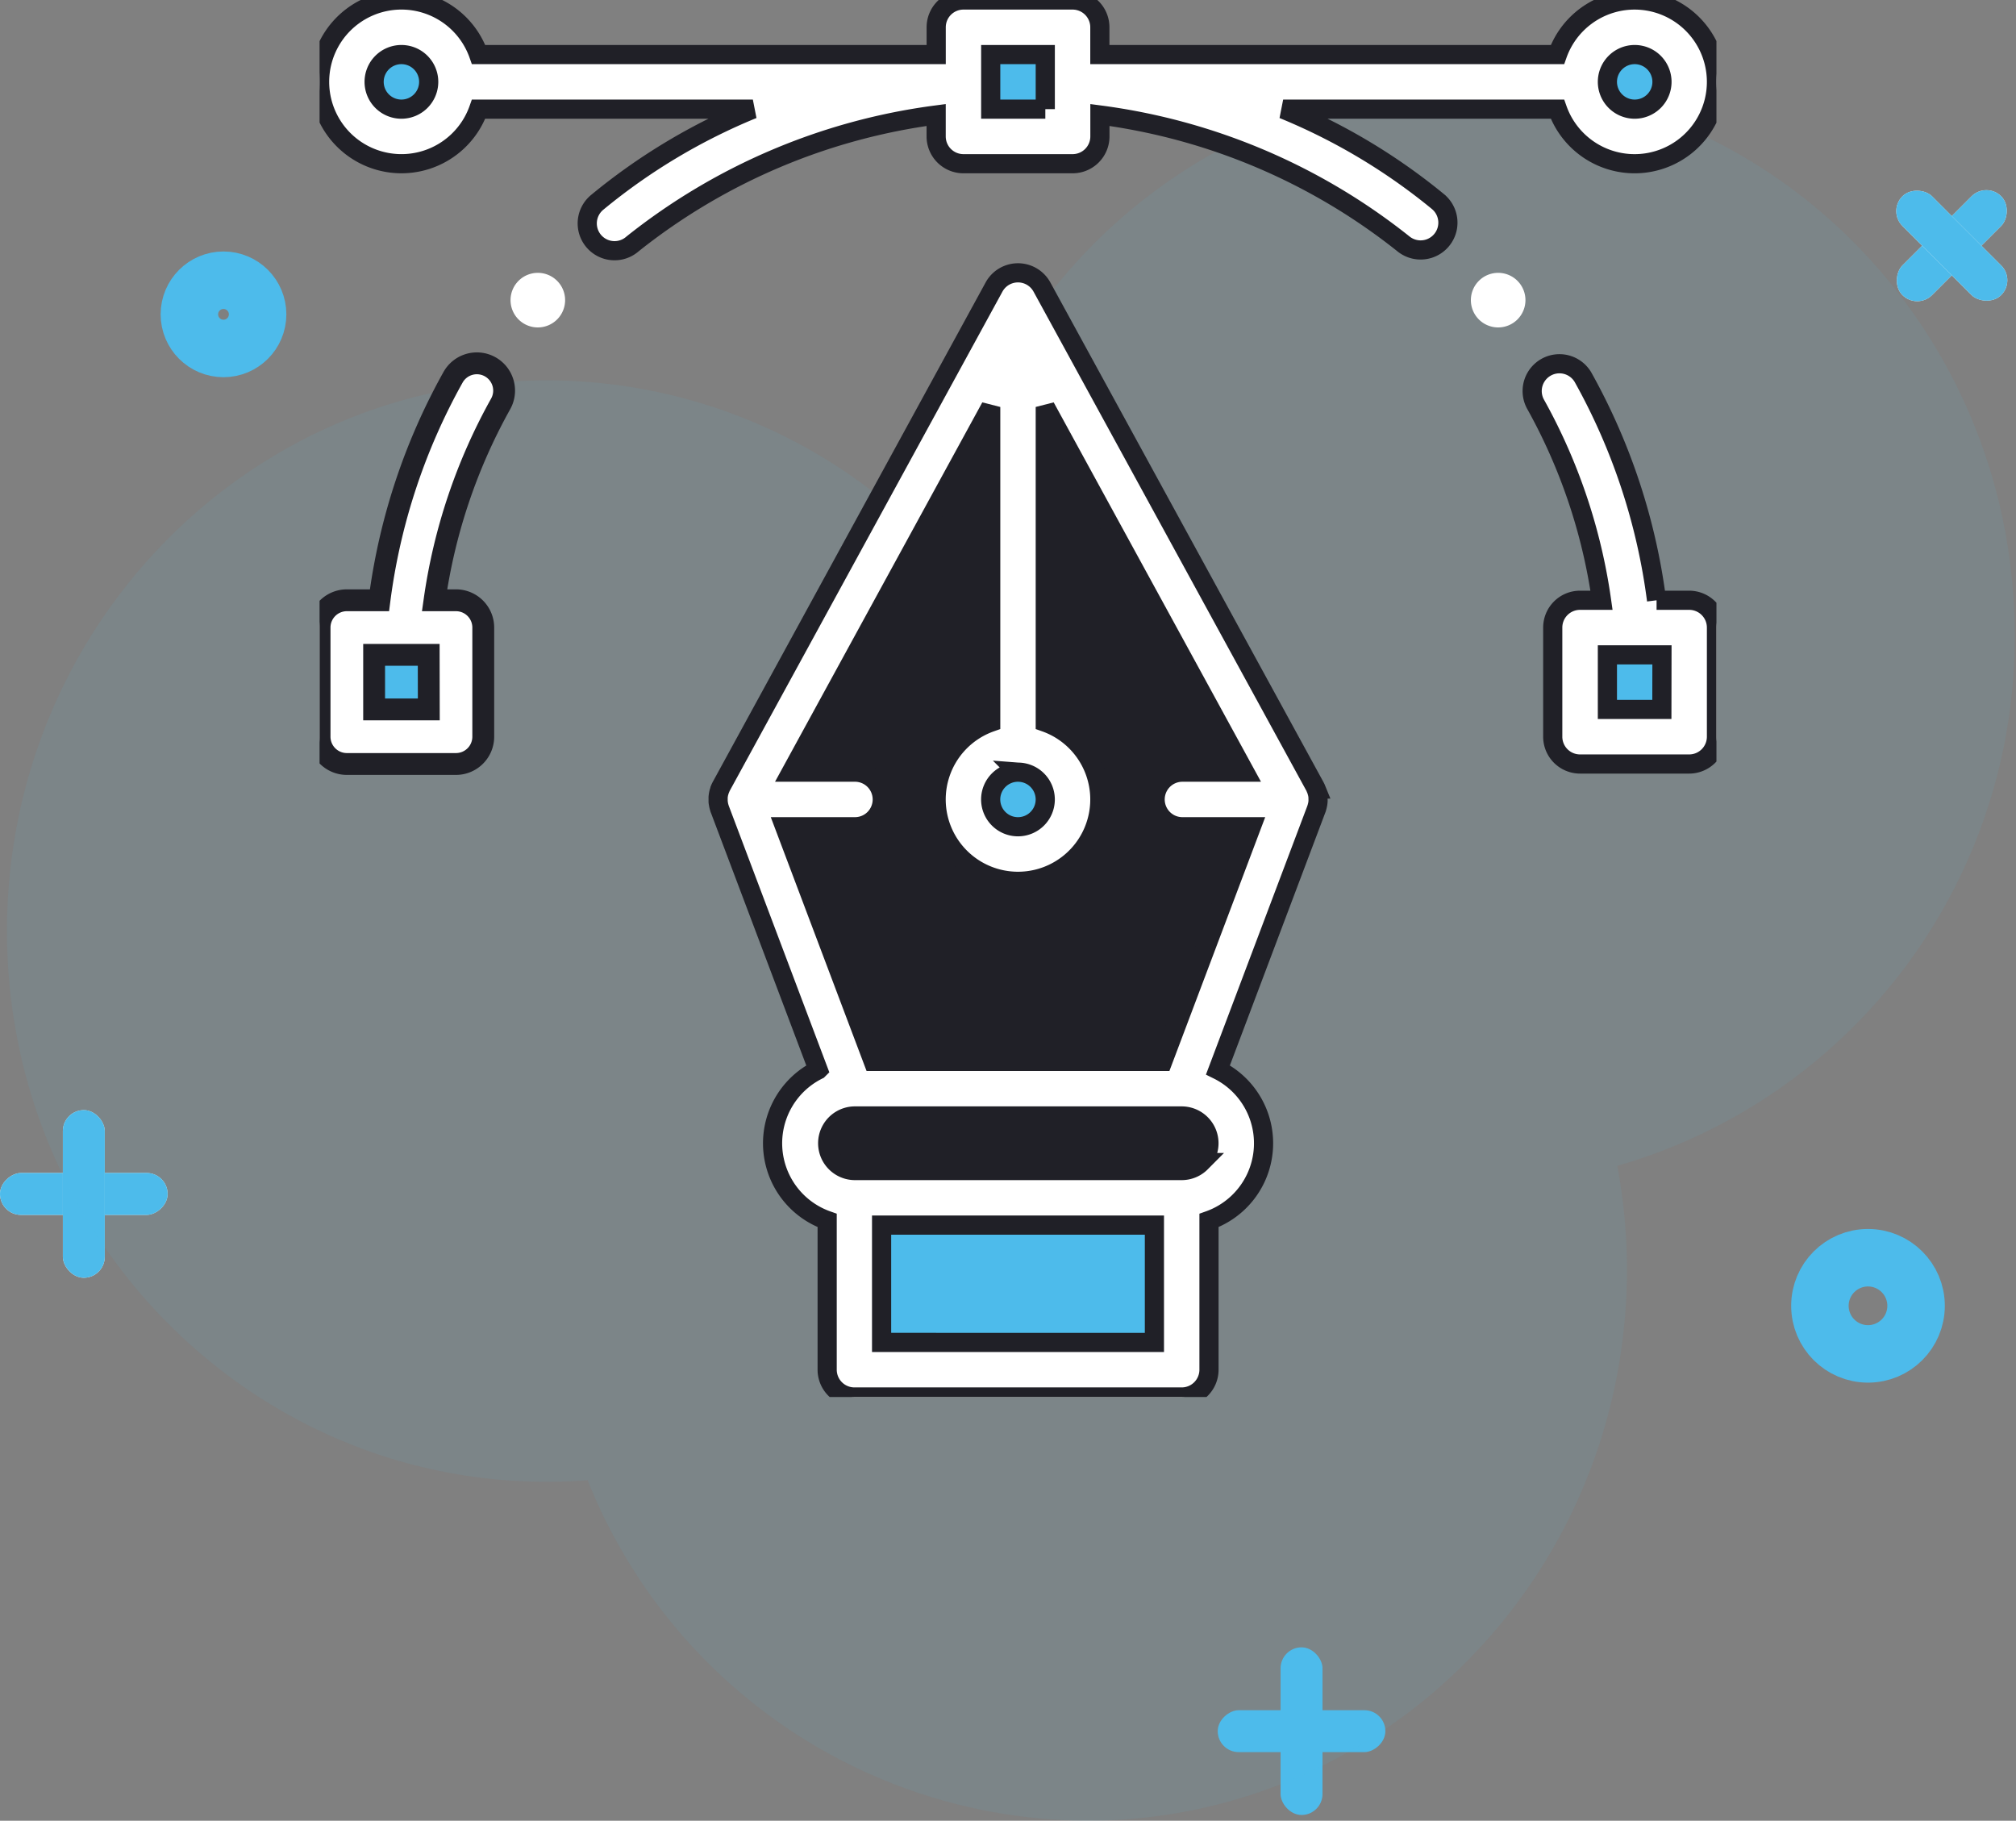 <svg xmlns="http://www.w3.org/2000/svg" xmlns:xlink="http://www.w3.org/1999/xlink" width="105.196" height="95" viewBox="0 0 105.196 95"><rect x="0" y="0" width="105.196" height="95" fill="#808080" stroke="none"/><defs><style>.a,.h,.i,.j{fill:#fff;}.a{stroke:#707070;}.b,.l,.m,.n,.o,.p,.q,.r{fill:none;}.b,.c{stroke:#4dbbeb;stroke-width:3px;}.c{fill:#f5f5f5;}.d,.f{fill:#4dbbeb;}.d{opacity:0.08;}.e{clip-path:url(#a);}.g{fill:#202027;}.h,.i{stroke:#202027;}.i{stroke-width:1.14px;}.k{stroke:none;}.m{clip-path:url(#c);}.n{clip-path:url(#e);}.o{clip-path:url(#g);}.p{clip-path:url(#i);}.q{clip-path:url(#k);}.r{clip-path:url(#m);}</style><clipPath id="a"><rect class="a" width="72.89" height="72.89" transform="translate(717.675 1095)"/></clipPath><clipPath id="c"><use xlink:href="#b"/></clipPath><clipPath id="e"><use xlink:href="#d"/></clipPath><clipPath id="g"><use xlink:href="#f"/></clipPath><clipPath id="i"><use xlink:href="#h"/></clipPath><clipPath id="k"><use xlink:href="#j"/></clipPath><clipPath id="m"><use xlink:href="#l"/></clipPath></defs><g transform="translate(-701 -1095)"><g transform="translate(701 1098.645)"><g class="b" transform="translate(8.382 9.476)"><circle class="k" cx="3.28" cy="3.28" r="3.28"/><circle class="l" cx="3.28" cy="3.28" r="1.78"/></g><g class="b" transform="translate(93.464 60.478)"><circle class="k" cx="4.009" cy="4.009" r="4.009"/><circle class="l" cx="4.009" cy="4.009" r="2.509"/></g><g class="b" transform="translate(83.438 0)"><circle class="k" cx="1.822" cy="1.822" r="1.822"/><circle class="l" cx="1.822" cy="1.822" r="0.322"/></g><g transform="translate(101.846 4.02) rotate(45)"><g class="c" transform="translate(2.551 0)"><rect id="b" class="k" width="2.187" height="7.289" rx="1.093"/><path class="m" d="M0,1.5h2.187M1.5,0v7.289M2.187,5.789h-2.187M0.687,7.289v-7.289"/></g><g class="c" transform="translate(7.289 2.551) rotate(90)"><rect id="d" class="k" width="2.187" height="7.289" rx="1.093"/><path class="n" d="M0,1.5h2.187M1.5,0v7.289M2.187,5.789h-2.187M0.687,7.289v-7.289"/></g></g><g transform="translate(8.747 54.277) rotate(90)"><g class="c" transform="translate(3.28)"><rect id="f" class="k" width="2.187" height="8.747" rx="1.093"/><path class="o" d="M0,1.5h2.187M1.5,0v8.747M2.187,7.247h-2.187M0.687,8.747v-8.747"/></g><g class="c" transform="translate(8.747 3.28) rotate(90)"><rect id="h" class="k" width="2.187" height="8.747" rx="1.093"/><path class="p" d="M0,1.5h2.187M1.5,0v8.747M2.187,7.247h-2.187M0.687,8.747v-8.747"/></g></g><g transform="translate(72.289 82.307) rotate(90)"><g class="b" transform="translate(3.28)"><rect id="j" class="k" width="2.187" height="8.747" rx="1.093"/><path class="q" d="M0,1.5h2.187M1.5,0v8.747M2.187,7.247h-2.187M0.687,8.747v-8.747"/></g><g class="b" transform="translate(8.747 3.28) rotate(90)"><rect id="l" class="k" width="2.187" height="8.747" rx="1.093"/><path class="r" d="M0,1.5h2.187M1.5,0v8.747M2.187,7.247h-2.187M0.687,8.747v-8.747"/></g></g></g><path class="d" d="M30.3,72.863q-1.053.08-2.127.081C12.615,72.943,0,60.078,0,44.208S12.615,15.473,28.177,15.473a27.849,27.849,0,0,1,20.53,9.053A28.366,28.366,0,0,1,76.584,0c15.562,0,28.177,12.865,28.177,28.735A28.662,28.662,0,0,1,84.029,56.457a29.433,29.433,0,0,1,.5,5.434c0,15.87-12.615,28.736-28.177,28.736A28.189,28.189,0,0,1,30.3,72.863Z" transform="translate(701.364 1099.373)"/><g class="e"><g transform="translate(717.675 1095)"><path class="f" d="M71.466,32.743v5.695H65.772V32.743h5.695Z"/><path class="f" d="M68.619,1.424a2.847,2.847,0,1,1-2.847,2.847A2.846,2.846,0,0,1,68.619,1.424Z"/><path class="g" d="M22.209,41.712,36.445,15.66,50.681,41.712,44.987,56.8H27.9Z"/><path class="g" d="M44.987,56.8a2.847,2.847,0,0,1,0,5.695H27.9a2.847,2.847,0,0,1,0-5.695Z"/><rect class="f" width="17.084" height="8.969" transform="translate(27.903 62.497)"/><path class="f" d="M39.292,4.4V7.118H33.6V1.424h5.695V4.4Z"/><path class="f" d="M36.445,38.865A2.847,2.847,0,1,1,33.6,41.712,2.846,2.846,0,0,1,36.445,38.865Z"/><path class="f" d="M7.118,32.743v5.695H1.424V32.743H7.118Z"/><path class="f" d="M4.271,1.424A2.847,2.847,0,1,1,1.424,4.271,2.846,2.846,0,0,1,4.271,1.424Z"/><path class="h" d="M71.466,31.32h-1.7a32.338,32.338,0,0,0-3.836-11.632,1.424,1.424,0,0,0-2.488,1.385A29.506,29.506,0,0,1,66.893,31.32H65.772a1.424,1.424,0,0,0-1.424,1.424v5.695a1.424,1.424,0,0,0,1.424,1.424h5.695a1.424,1.424,0,0,0,1.424-1.424V32.743A1.424,1.424,0,0,0,71.466,31.32Zm-1.424,5.695H67.2V34.167h2.847Z"/><path class="h" d="M52.1,41.658c0-.022,0-.044,0-.066s-.007-.06-.011-.09,0-.036-.008-.055c-.007-.035-.015-.069-.024-.1,0-.013-.006-.026-.01-.039-.013-.043-.027-.084-.044-.125l0-.014a1.4,1.4,0,0,0-.066-.139L37.694,14.977a1.424,1.424,0,0,0-2.5,0L20.96,41.029a1.4,1.4,0,0,0-.066.139l0,.014c-.017.041-.031.083-.044.125,0,.013-.007.026-.01.039-.009.034-.018.068-.024.1,0,.018-.006.036-.008.055s-.009.059-.011.09,0,.044,0,.066,0,.036,0,.054,0,.018,0,.028,0,.045,0,.067,0,.057.008.084.006.039.009.059.011.061.018.091.008.034.013.051c.009.032.019.064.03.1,0,.009.005.018.009.027l5.134,13.605a4.271,4.271,0,0,0,.469,7.856v7.79A1.424,1.424,0,0,0,27.9,72.89H44.987a1.424,1.424,0,0,0,1.424-1.424V63.679a4.271,4.271,0,0,0,.468-7.856l5.135-13.607c0-.009.005-.018.009-.027.011-.031.021-.063.03-.1,0-.017.009-.034.013-.051s.013-.061.018-.091.007-.039.009-.059.006-.056.008-.084,0-.045,0-.067,0-.018,0-.028S52.1,41.676,52.1,41.658Zm-7.115,1.478h3.636L44,55.379H28.888l-4.62-12.243H27.9a1.424,1.424,0,1,0,0-2.847H24.609L35.021,21.234V37.686a4.271,4.271,0,1,0,2.847,0V21.234L48.281,40.289H44.987a1.424,1.424,0,0,0,0,2.847Zm-8.542-2.847a1.424,1.424,0,1,1-1.424,1.424A1.425,1.425,0,0,1,36.445,40.289ZM29.327,70.043V63.921H43.563v6.122Zm16.666-9.386a1.414,1.414,0,0,1-1.006.417H27.9a1.424,1.424,0,0,1,0-2.847H44.991a1.423,1.423,0,0,1,1,2.43Z"/><path class="i" d="M8.9,19.137a1.423,1.423,0,0,0-1.936.551A32.338,32.338,0,0,0,3.126,31.32h-1.7A1.424,1.424,0,0,0,0,32.743v5.695a1.424,1.424,0,0,0,1.424,1.424H7.118a1.424,1.424,0,0,0,1.424-1.424V32.743A1.424,1.424,0,0,0,7.118,31.32H6A29.509,29.509,0,0,1,9.45,21.073,1.424,1.424,0,0,0,8.9,19.137Zm-3.2,17.878H2.847V34.167H5.695Z"/><path class="h" d="M58.394,10.547a31.518,31.518,0,0,0-8.113-4.852H64.593a4.271,4.271,0,1,0,0-2.847H40.716V1.424A1.424,1.424,0,0,0,39.292,0H33.6a1.424,1.424,0,0,0-1.424,1.424V2.847H8.3a4.271,4.271,0,1,0,0,2.847H22.609A31.518,31.518,0,0,0,14.5,10.547a1.424,1.424,0,1,0,1.835,2.177A32.1,32.1,0,0,1,32.174,6V7.118A1.424,1.424,0,0,0,33.6,8.542h5.695a1.424,1.424,0,0,0,1.424-1.424V6a32.1,32.1,0,0,1,15.843,6.728,1.424,1.424,0,0,0,1.835-2.177Zm10.225-7.7A1.424,1.424,0,1,1,67.2,4.271,1.425,1.425,0,0,1,68.619,2.847ZM4.271,5.695A1.424,1.424,0,1,1,5.695,4.271,1.425,1.425,0,0,1,4.271,5.695Zm33.6,0H35.021V2.847h2.847V5.695Z"/><path class="j" d="M61.5,14.236a1.424,1.424,0,1,0,1.424,1.424A1.424,1.424,0,0,0,61.5,14.236Z"/><path class="j" d="M11.389,14.236a1.424,1.424,0,1,0,1.424,1.424A1.424,1.424,0,0,0,11.389,14.236Z"/></g></g></g></svg>